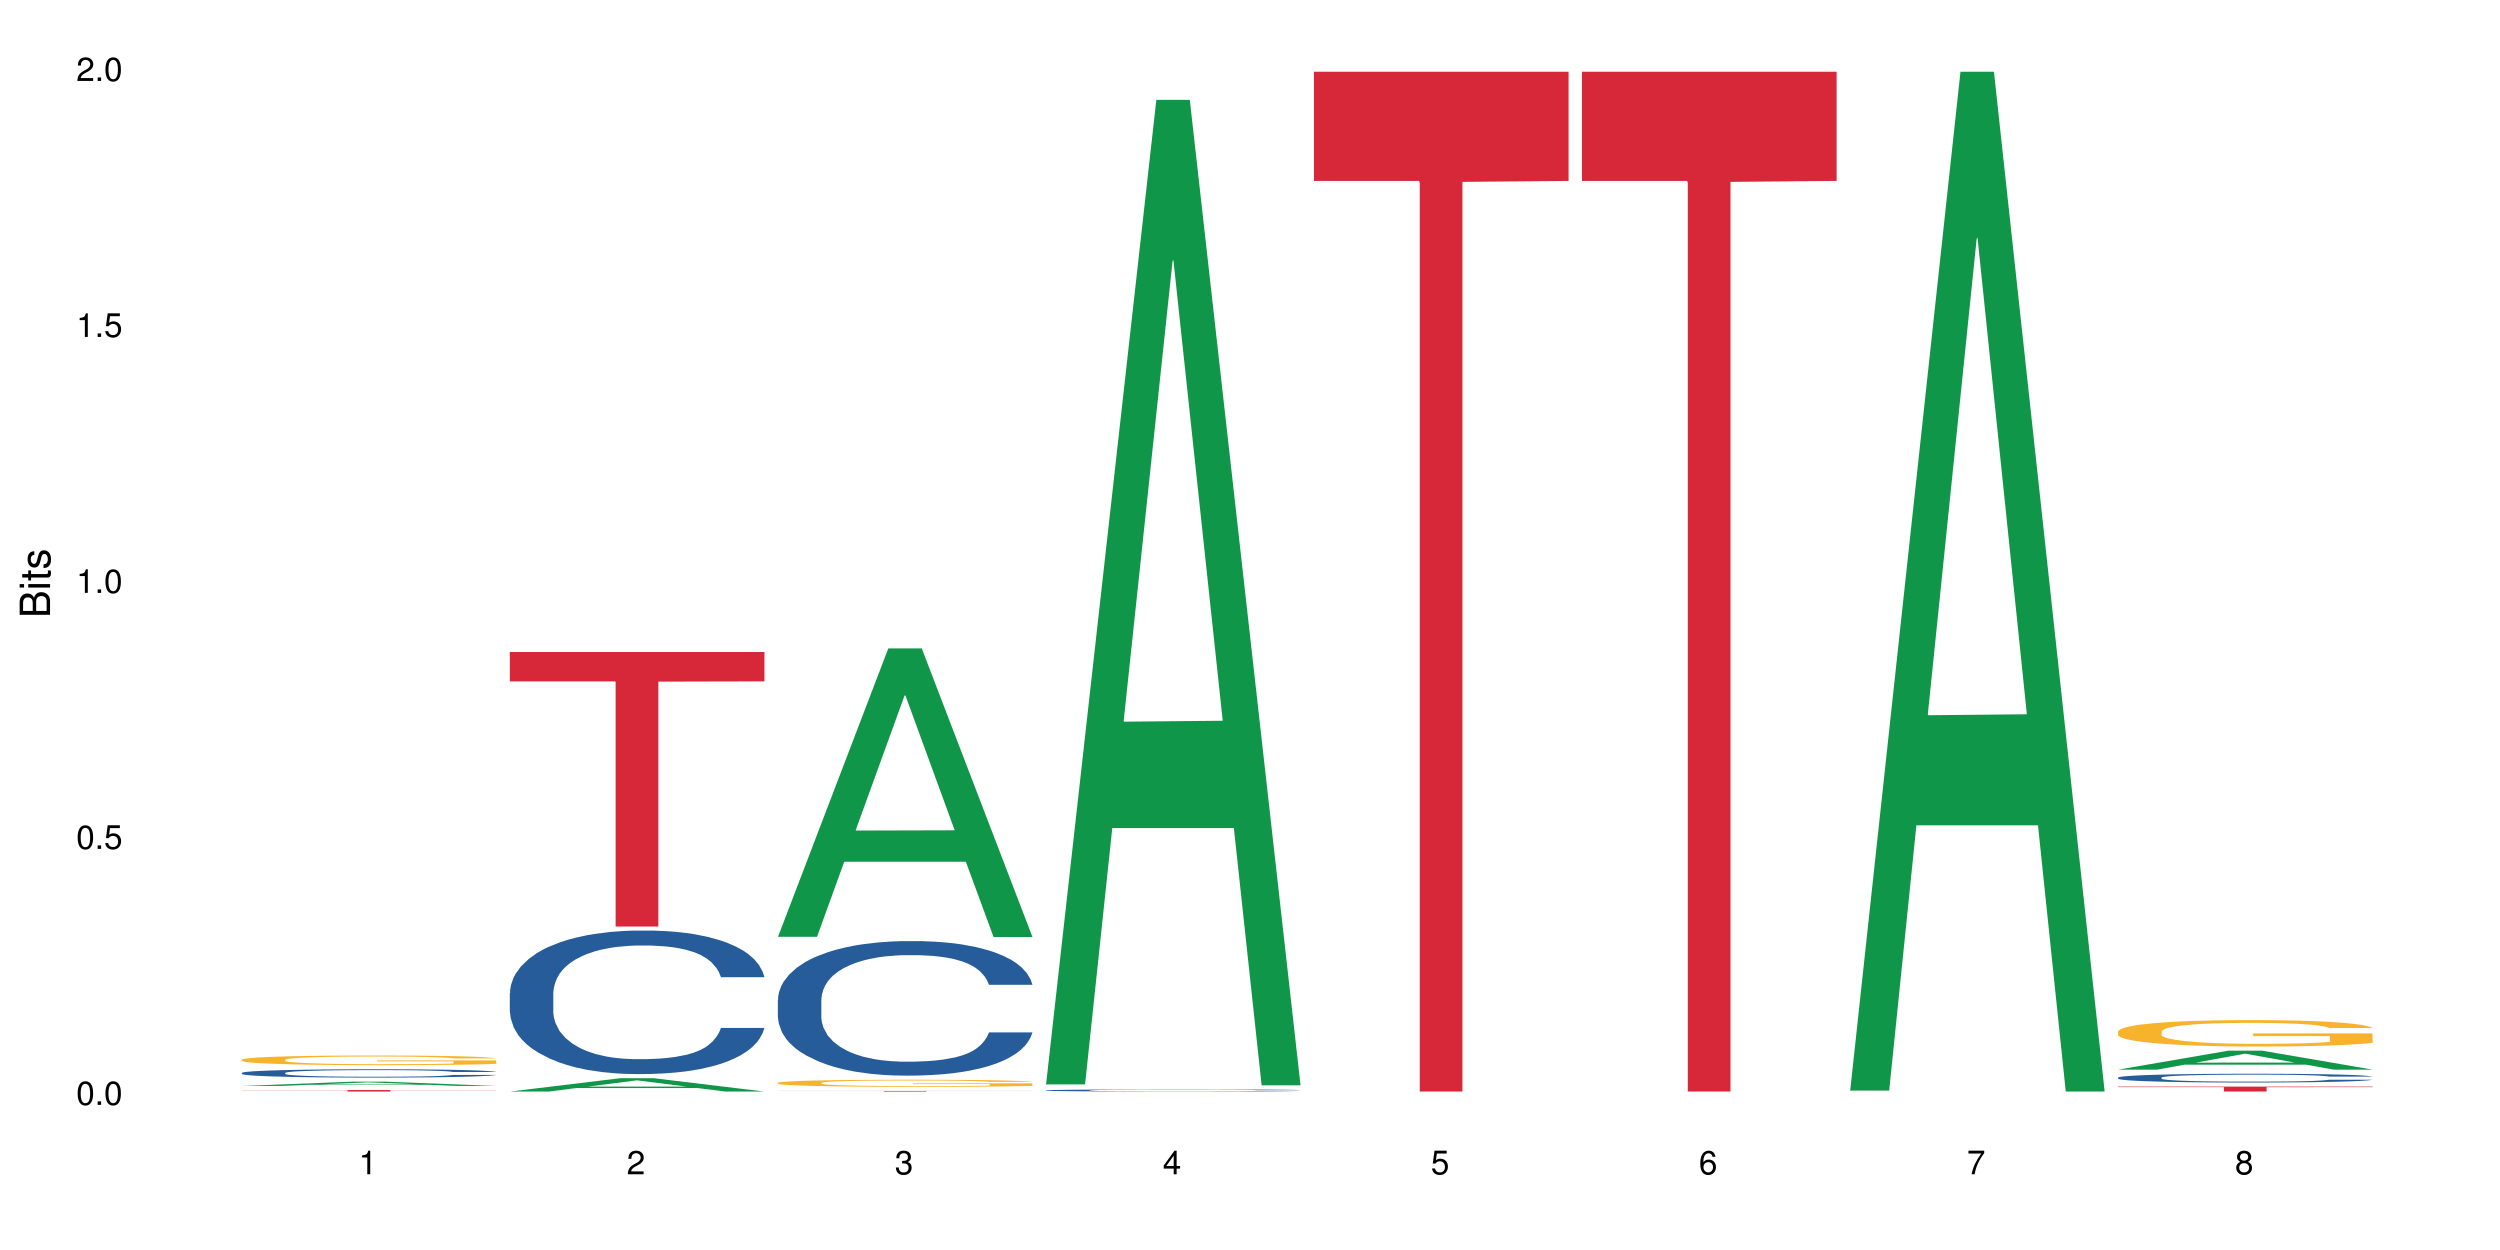 <?xml version="1.0" encoding="UTF-8"?>
<svg xmlns="http://www.w3.org/2000/svg" xmlns:xlink="http://www.w3.org/1999/xlink" width="720pt" height="360pt" viewBox="0 0 720 360" version="1.1">
<defs>
<g>
<symbol overflow="visible" id="glyph0-0">
<path style="stroke:none;" d=""/>
</symbol>
<symbol overflow="visible" id="glyph0-1">
<path style="stroke:none;" d="M 2.641 -6.797 C 2 -6.797 1.422 -6.531 1.078 -6.047 C 0.641 -5.453 0.406 -4.547 0.406 -3.297 C 0.406 -1 1.188 0.219 2.641 0.219 C 4.078 0.219 4.859 -1 4.859 -3.234 C 4.859 -4.562 4.656 -5.438 4.203 -6.047 C 3.844 -6.531 3.281 -6.797 2.641 -6.797 Z M 2.641 -6.047 C 3.547 -6.047 4 -5.125 4 -3.312 C 4 -1.375 3.562 -0.484 2.625 -0.484 C 1.734 -0.484 1.281 -1.422 1.281 -3.281 C 1.281 -5.141 1.734 -6.047 2.641 -6.047 Z M 2.641 -6.047 "/>
</symbol>
<symbol overflow="visible" id="glyph0-2">
<path style="stroke:none;" d="M 1.828 -1 L 0.828 -1 L 0.828 0 L 1.828 0 Z M 1.828 -1 "/>
</symbol>
<symbol overflow="visible" id="glyph0-3">
<path style="stroke:none;" d="M 4.562 -6.797 L 1.062 -6.797 L 0.547 -3.094 L 1.328 -3.094 C 1.719 -3.562 2.047 -3.734 2.578 -3.734 C 3.484 -3.734 4.062 -3.109 4.062 -2.094 C 4.062 -1.125 3.484 -0.531 2.578 -0.531 C 1.828 -0.531 1.375 -0.906 1.188 -1.672 L 0.328 -1.672 C 0.453 -1.109 0.547 -0.844 0.75 -0.594 C 1.125 -0.078 1.828 0.219 2.594 0.219 C 3.969 0.219 4.922 -0.781 4.922 -2.219 C 4.922 -3.562 4.031 -4.484 2.719 -4.484 C 2.25 -4.484 1.859 -4.359 1.469 -4.062 L 1.734 -5.969 L 4.562 -5.969 Z M 4.562 -6.797 "/>
</symbol>
<symbol overflow="visible" id="glyph0-4">
<path style="stroke:none;" d="M 2.484 -4.844 L 2.484 0 L 3.328 0 L 3.328 -6.797 L 2.766 -6.797 C 2.469 -5.75 2.281 -5.609 0.984 -5.453 L 0.984 -4.844 Z M 2.484 -4.844 "/>
</symbol>
<symbol overflow="visible" id="glyph0-5">
<path style="stroke:none;" d="M 4.859 -0.828 L 1.281 -0.828 C 1.359 -1.391 1.672 -1.75 2.5 -2.234 L 3.469 -2.75 C 4.406 -3.266 4.906 -3.969 4.906 -4.812 C 4.906 -5.375 4.672 -5.906 4.266 -6.266 C 3.859 -6.625 3.375 -6.797 2.719 -6.797 C 1.859 -6.797 1.219 -6.5 0.844 -5.922 C 0.609 -5.562 0.5 -5.125 0.484 -4.438 L 1.328 -4.438 C 1.359 -4.906 1.406 -5.188 1.531 -5.406 C 1.75 -5.812 2.188 -6.062 2.703 -6.062 C 3.469 -6.062 4.031 -5.516 4.031 -4.781 C 4.031 -4.25 3.719 -3.797 3.125 -3.438 L 2.234 -2.938 C 0.812 -2.141 0.406 -1.5 0.328 0 L 4.859 0 Z M 4.859 -0.828 "/>
</symbol>
<symbol overflow="visible" id="glyph0-6">
<path style="stroke:none;" d="M 2.125 -3.125 L 2.578 -3.125 C 3.516 -3.125 3.984 -2.703 3.984 -1.891 C 3.984 -1.031 3.469 -0.531 2.578 -0.531 C 1.656 -0.531 1.203 -0.984 1.156 -1.969 L 0.312 -1.969 C 0.344 -1.422 0.438 -1.078 0.609 -0.766 C 0.953 -0.109 1.625 0.219 2.547 0.219 C 3.953 0.219 4.859 -0.609 4.859 -1.906 C 4.859 -2.766 4.516 -3.25 3.703 -3.516 C 4.344 -3.766 4.656 -4.25 4.656 -4.938 C 4.656 -6.109 3.875 -6.797 2.578 -6.797 C 1.203 -6.797 0.484 -6.047 0.453 -4.609 L 1.297 -4.609 C 1.312 -5.016 1.344 -5.25 1.453 -5.453 C 1.641 -5.828 2.062 -6.062 2.594 -6.062 C 3.344 -6.062 3.797 -5.625 3.797 -4.906 C 3.797 -4.422 3.609 -4.141 3.25 -3.984 C 3.016 -3.891 2.719 -3.844 2.125 -3.844 Z M 2.125 -3.125 "/>
</symbol>
<symbol overflow="visible" id="glyph0-7">
<path style="stroke:none;" d="M 3.141 -1.625 L 3.141 0 L 3.984 0 L 3.984 -1.625 L 4.984 -1.625 L 4.984 -2.391 L 3.984 -2.391 L 3.984 -6.797 L 3.359 -6.797 L 0.266 -2.516 L 0.266 -1.625 Z M 3.141 -2.391 L 1 -2.391 L 3.141 -5.359 Z M 3.141 -2.391 "/>
</symbol>
<symbol overflow="visible" id="glyph0-8">
<path style="stroke:none;" d="M 4.781 -5.031 C 4.609 -6.141 3.891 -6.797 2.844 -6.797 C 2.094 -6.797 1.422 -6.438 1.031 -5.828 C 0.609 -5.172 0.406 -4.344 0.406 -3.094 C 0.406 -1.953 0.578 -1.234 0.984 -0.625 C 1.359 -0.078 1.953 0.219 2.703 0.219 C 3.984 0.219 4.922 -0.734 4.922 -2.078 C 4.922 -3.344 4.062 -4.234 2.844 -4.234 C 2.172 -4.234 1.641 -3.969 1.281 -3.469 C 1.281 -5.125 1.828 -6.047 2.797 -6.047 C 3.391 -6.047 3.797 -5.672 3.938 -5.031 Z M 2.734 -3.484 C 3.547 -3.484 4.062 -2.922 4.062 -2 C 4.062 -1.156 3.484 -0.531 2.703 -0.531 C 1.922 -0.531 1.328 -1.188 1.328 -2.047 C 1.328 -2.891 1.906 -3.484 2.734 -3.484 Z M 2.734 -3.484 "/>
</symbol>
<symbol overflow="visible" id="glyph0-9">
<path style="stroke:none;" d="M 4.984 -6.797 L 0.438 -6.797 L 0.438 -5.969 L 4.109 -5.969 C 2.5 -3.656 1.828 -2.234 1.328 0 L 2.219 0 C 2.594 -2.172 3.453 -4.047 4.984 -6.094 Z M 4.984 -6.797 "/>
</symbol>
<symbol overflow="visible" id="glyph0-10">
<path style="stroke:none;" d="M 3.75 -3.578 C 4.453 -4 4.688 -4.344 4.688 -4.984 C 4.688 -6.047 3.844 -6.797 2.641 -6.797 C 1.438 -6.797 0.594 -6.047 0.594 -4.984 C 0.594 -4.359 0.828 -4.016 1.516 -3.578 C 0.734 -3.203 0.359 -2.641 0.359 -1.891 C 0.359 -0.641 1.297 0.219 2.641 0.219 C 3.984 0.219 4.922 -0.641 4.922 -1.875 C 4.922 -2.641 4.531 -3.203 3.75 -3.578 Z M 2.641 -6.047 C 3.359 -6.047 3.812 -5.625 3.812 -4.969 C 3.812 -4.344 3.344 -3.922 2.641 -3.922 C 1.922 -3.922 1.453 -4.344 1.453 -4.984 C 1.453 -5.625 1.922 -6.047 2.641 -6.047 Z M 2.641 -3.203 C 3.484 -3.203 4.062 -2.672 4.062 -1.875 C 4.062 -1.062 3.484 -0.531 2.625 -0.531 C 1.797 -0.531 1.219 -1.078 1.219 -1.875 C 1.219 -2.672 1.797 -3.203 2.641 -3.203 Z M 2.641 -3.203 "/>
</symbol>
<symbol overflow="visible" id="glyph1-0">
<path style="stroke:none;" d=""/>
</symbol>
<symbol overflow="visible" id="glyph1-1">
<path style="stroke:none;" d="M 0 -0.953 L 0 -4.891 C 0 -5.719 -0.234 -6.344 -0.734 -6.797 C -1.188 -7.234 -1.812 -7.469 -2.5 -7.469 C -3.547 -7.469 -4.188 -7 -4.625 -5.875 C -4.984 -6.672 -5.641 -7.094 -6.531 -7.094 C -7.156 -7.094 -7.734 -6.859 -8.141 -6.391 C -8.562 -5.938 -8.75 -5.344 -8.75 -4.5 L -8.75 -0.953 Z M -4.984 -2.062 L -7.766 -2.062 L -7.766 -4.219 C -7.766 -4.844 -7.688 -5.203 -7.453 -5.5 C -7.219 -5.812 -6.859 -5.969 -6.375 -5.969 C -5.906 -5.969 -5.531 -5.812 -5.297 -5.5 C -5.062 -5.203 -4.984 -4.844 -4.984 -4.219 Z M -0.984 -2.062 L -4 -2.062 L -4 -4.781 C -4 -5.328 -3.859 -5.688 -3.578 -5.953 C -3.297 -6.219 -2.922 -6.359 -2.484 -6.359 C -2.062 -6.359 -1.688 -6.219 -1.406 -5.953 C -1.109 -5.688 -0.984 -5.328 -0.984 -4.781 Z M -0.984 -2.062 "/>
</symbol>
<symbol overflow="visible" id="glyph1-2">
<path style="stroke:none;" d="M -6.281 -1.797 L -6.281 -0.797 L 0 -0.797 L 0 -1.797 Z M -8.75 -1.797 L -8.75 -0.797 L -7.484 -0.797 L -7.484 -1.797 Z M -8.75 -1.797 "/>
</symbol>
<symbol overflow="visible" id="glyph1-3">
<path style="stroke:none;" d="M -6.281 -3.047 L -6.281 -2.016 L -8.016 -2.016 L -8.016 -1.016 L -6.281 -1.016 L -6.281 -0.172 L -5.469 -0.172 L -5.469 -1.016 L -0.719 -1.016 C -0.078 -1.016 0.281 -1.453 0.281 -2.234 C 0.281 -2.469 0.25 -2.719 0.188 -3.047 L -0.641 -3.047 C -0.609 -2.922 -0.594 -2.766 -0.594 -2.562 C -0.594 -2.141 -0.719 -2.016 -1.156 -2.016 L -5.469 -2.016 L -5.469 -3.047 Z M -6.281 -3.047 "/>
</symbol>
<symbol overflow="visible" id="glyph1-4">
<path style="stroke:none;" d="M -4.531 -5.25 C -5.766 -5.25 -6.469 -4.422 -6.469 -2.969 C -6.469 -1.516 -5.719 -0.562 -4.547 -0.562 C -3.562 -0.562 -3.094 -1.062 -2.734 -2.562 L -2.516 -3.484 C -2.344 -4.188 -2.094 -4.469 -1.625 -4.469 C -1.047 -4.469 -0.641 -3.875 -0.641 -3 C -0.641 -2.453 -0.797 -2 -1.062 -1.75 C -1.25 -1.594 -1.422 -1.531 -1.875 -1.469 L -1.875 -0.406 C -0.422 -0.453 0.281 -1.266 0.281 -2.922 C 0.281 -4.5 -0.5 -5.516 -1.719 -5.516 C -2.656 -5.516 -3.172 -4.984 -3.469 -3.734 L -3.703 -2.766 C -3.891 -1.953 -4.156 -1.609 -4.594 -1.609 C -5.172 -1.609 -5.547 -2.125 -5.547 -2.938 C -5.547 -3.75 -5.203 -4.172 -4.531 -4.203 Z M -4.531 -5.25 "/>
</symbol>
</g>
</defs>
<g id="surface88864">
<rect x="0" y="0" width="720" height="360" style="fill:rgb(100%,100%,100%);fill-opacity:1;stroke:none;"/>
<path style=" stroke:none;fill-rule:nonzero;fill:rgb(6.275%,58.824%,28.235%);fill-opacity:1;" d="M 69.629 312.75 L 69.707 312.75 L 101.441 311.527 L 111.078 311.527 L 142.965 312.75 L 131.762 312.75 L 123.77 312.43 L 88.746 312.43 L 80.91 312.75 L 69.629 312.75 L 92.117 312.297 L 120.559 312.297 L 106.375 311.727 L 106.219 311.723 L 106.062 311.727 L 92.039 312.297 L 92.117 312.297 Z M 69.629 312.75 "/>
<path style=" stroke:none;fill-rule:nonzero;fill:rgb(14.51%,36.078%,60%);fill-opacity:1;" d="M 69.629 308.992 L 69.719 308.988 L 69.719 308.938 L 69.988 308.852 L 70.613 308.75 L 71.238 308.676 L 72.848 308.547 L 75.086 308.422 L 77.41 308.324 L 79.109 308.27 L 80.629 308.223 L 84.117 308.145 L 86.355 308.102 L 88.77 308.062 L 91.719 308.027 L 93.867 308.004 L 98.695 307.969 L 102.273 307.953 L 105.047 307.949 L 111.039 307.949 L 114.613 307.957 L 117.207 307.969 L 120.07 307.984 L 122.484 308.004 L 126.688 308.055 L 130.445 308.113 L 132.145 308.148 L 134.828 308.219 L 136.883 308.285 L 138.316 308.34 L 139.926 308.422 L 141.355 308.52 L 142.43 308.633 L 142.965 308.727 L 130.445 308.727 L 129.82 308.637 L 129.102 308.57 L 127.762 308.48 L 126.422 308.418 L 124.543 308.355 L 122.844 308.312 L 120.516 308.27 L 118.461 308.242 L 116.312 308.223 L 114.258 308.211 L 110.32 308.199 L 105.762 308.199 L 104.062 308.203 L 100.574 308.219 L 98.695 308.234 L 96.012 308.266 L 94.133 308.293 L 91.898 308.34 L 90.379 308.375 L 88.5 308.434 L 87.16 308.484 L 85.637 308.555 L 84.742 308.609 L 83.938 308.672 L 83.223 308.742 L 82.688 308.82 L 82.328 308.902 L 82.148 308.98 L 82.148 309.32 L 82.328 309.398 L 82.777 309.492 L 83.938 309.625 L 85.637 309.742 L 87.605 309.832 L 89.484 309.898 L 90.559 309.93 L 91.988 309.965 L 94.223 310.008 L 97.445 310.051 L 99.32 310.07 L 102.184 310.086 L 105.137 310.098 L 109.07 310.098 L 112.559 310.086 L 114.883 310.078 L 117.297 310.059 L 120.605 310.023 L 122.664 309.988 L 124.453 309.945 L 125.793 309.902 L 126.688 309.867 L 128.031 309.801 L 129.102 309.727 L 129.906 309.648 L 130.445 309.574 L 142.965 309.574 L 142.43 309.66 L 141.625 309.746 L 140.82 309.812 L 139.566 309.887 L 138.137 309.957 L 136.078 310.031 L 134.379 310.082 L 132.145 310.137 L 130.086 310.18 L 127.852 310.215 L 124.543 310.262 L 122.395 310.281 L 120.07 310.301 L 117.297 310.32 L 113.809 310.336 L 110.055 310.344 L 106.566 310.348 L 102.809 310.34 L 100.035 310.332 L 96.371 310.312 L 91.809 310.273 L 88.5 310.23 L 85.906 310.191 L 83.672 310.145 L 81.168 310.086 L 77.945 309.992 L 75.98 309.918 L 74.637 309.855 L 73.117 309.77 L 72.043 309.691 L 70.793 309.57 L 69.898 309.414 L 69.629 309.293 Z M 69.629 308.992 "/>
<path style=" stroke:none;fill-rule:nonzero;fill:rgb(96.863%,70.196%,16.863%);fill-opacity:1;" d="M 69.629 305.18 L 69.719 305.176 L 69.719 305.125 L 70.078 305.012 L 70.973 304.855 L 72.133 304.727 L 73.387 304.625 L 74.191 304.57 L 75.531 304.496 L 76.695 304.438 L 79.645 304.324 L 83.402 304.219 L 85.461 304.172 L 87.785 304.129 L 91.094 304.082 L 92.613 304.062 L 97.266 304.023 L 102.543 303.996 L 108.355 303.988 L 111.039 303.992 L 114.703 304.004 L 119.711 304.031 L 122.574 304.055 L 124.809 304.082 L 127.137 304.113 L 129.996 304.164 L 132.68 304.227 L 134.828 304.285 L 136.973 304.363 L 138.762 304.445 L 140.281 304.531 L 141.625 304.641 L 142.43 304.727 L 142.965 304.816 L 130.535 304.816 L 129.82 304.727 L 129.016 304.66 L 127.672 304.574 L 126.332 304.516 L 124.988 304.469 L 122.484 304.402 L 120.34 304.359 L 117.656 304.324 L 115.062 304.301 L 112.109 304.285 L 110.32 304.281 L 105.582 304.281 L 101.289 304.301 L 98.785 304.32 L 96.996 304.34 L 94.492 304.379 L 92.973 304.41 L 92.078 304.43 L 89.395 304.508 L 87.605 304.578 L 86.621 304.625 L 85.371 304.703 L 84.477 304.773 L 83.492 304.875 L 82.953 304.949 L 82.238 305.121 L 82.148 305.578 L 82.418 305.676 L 82.953 305.777 L 83.672 305.871 L 84.742 305.965 L 85.816 306.039 L 87.695 306.141 L 89.305 306.207 L 90.559 306.25 L 92.973 306.316 L 93.957 306.34 L 96.281 306.387 L 98.695 306.422 L 101.648 306.453 L 103.883 306.465 L 107.461 306.48 L 112.02 306.48 L 117.387 306.465 L 120.785 306.445 L 123.109 306.422 L 124.633 306.406 L 126.508 306.379 L 127.852 306.352 L 129.102 306.324 L 130.625 306.281 L 130.625 305.676 L 108.535 305.672 L 108.535 305.387 L 142.875 305.387 L 142.965 306.379 L 141.086 306.445 L 138.762 306.512 L 136.527 306.562 L 134.199 306.605 L 130.891 306.656 L 128.207 306.684 L 124.094 306.719 L 120.34 306.742 L 116.402 306.758 L 112.914 306.766 L 108.801 306.77 L 105.137 306.762 L 101.199 306.75 L 98.07 306.727 L 95.207 306.703 L 92.344 306.668 L 88.77 306.617 L 86.441 306.574 L 84.027 306.52 L 81.613 306.457 L 79.469 306.387 L 78.035 306.336 L 76.605 306.273 L 75.086 306.199 L 73.652 306.113 L 72.582 306.031 L 71.598 305.945 L 70.883 305.859 L 70.164 305.746 L 69.809 305.656 L 69.629 305.574 Z M 69.629 305.18 "/>
<path style=" stroke:none;fill-rule:nonzero;fill:rgb(83.922%,15.686%,22.353%);fill-opacity:1;" d="M 69.629 313.93 L 142.965 313.93 L 142.965 313.977 L 112.402 313.977 L 112.402 314.371 L 100.105 314.371 L 100.105 313.977 L 69.629 313.977 Z M 69.629 313.93 "/>
<path style=" stroke:none;fill-rule:nonzero;fill:rgb(6.275%,58.824%,28.235%);fill-opacity:1;" d="M 146.824 314.367 L 146.902 314.363 L 178.637 310.523 L 188.273 310.523 L 220.16 314.371 L 208.957 314.371 L 200.965 313.367 L 165.941 313.367 L 158.109 314.367 L 146.824 314.367 L 169.312 312.949 L 197.754 312.945 L 183.57 311.152 L 183.414 311.148 L 183.258 311.16 L 169.234 312.945 L 169.312 312.949 Z M 146.824 314.367 "/>
<path style=" stroke:none;fill-rule:nonzero;fill:rgb(14.51%,36.078%,60%);fill-opacity:1;" d="M 146.824 285.996 L 146.914 285.961 L 146.914 285.055 L 147.184 283.617 L 147.809 281.805 L 148.434 280.559 L 150.043 278.328 L 152.281 276.176 L 154.605 274.512 L 156.305 273.531 L 157.824 272.773 L 161.312 271.379 L 163.551 270.66 L 165.965 270.02 L 168.914 269.375 L 171.062 268.996 L 175.891 268.395 L 179.469 268.129 L 182.242 268.016 L 188.234 268.016 L 191.812 268.168 L 194.406 268.355 L 197.266 268.656 L 199.68 268.996 L 203.883 269.828 L 207.641 270.887 L 209.34 271.492 L 212.023 272.66 L 214.078 273.797 L 215.512 274.777 L 217.121 276.176 L 218.551 277.875 L 219.625 279.801 L 220.16 281.426 L 207.641 281.426 L 207.016 279.914 L 206.301 278.742 L 204.957 277.195 L 203.617 276.102 L 201.738 275.004 L 200.039 274.285 L 197.715 273.57 L 195.656 273.117 L 193.512 272.773 L 191.453 272.547 L 187.52 272.32 L 182.957 272.32 L 181.258 272.398 L 177.77 272.699 L 175.891 272.965 L 173.207 273.492 L 171.332 273.984 L 169.094 274.738 L 167.574 275.383 L 165.695 276.363 L 164.355 277.234 L 162.836 278.48 L 161.941 279.426 L 161.137 280.48 L 160.418 281.727 L 159.883 283.051 L 159.523 284.449 L 159.348 285.809 L 159.348 291.664 L 159.523 293.023 L 159.973 294.609 L 161.137 296.914 L 162.836 298.918 L 164.801 300.504 L 166.68 301.637 L 167.754 302.164 L 169.184 302.77 L 171.418 303.527 L 174.641 304.281 L 176.516 304.582 L 179.379 304.887 L 182.332 305.035 L 186.266 305.035 L 189.754 304.887 L 192.078 304.695 L 194.492 304.395 L 197.805 303.754 L 199.859 303.148 L 201.648 302.43 L 202.988 301.711 L 203.883 301.109 L 205.227 299.938 L 206.301 298.652 L 207.105 297.332 L 207.641 296.047 L 220.16 296.047 L 219.625 297.559 L 218.82 299.031 L 218.016 300.125 L 216.762 301.449 L 215.332 302.621 L 213.273 303.941 L 211.574 304.809 L 209.34 305.754 L 207.281 306.473 L 205.047 307.113 L 201.738 307.871 L 199.59 308.246 L 197.266 308.59 L 194.492 308.891 L 191.004 309.156 L 187.25 309.305 L 183.762 309.344 L 180.004 309.27 L 177.234 309.117 L 173.566 308.777 L 169.004 308.098 L 165.695 307.379 L 163.102 306.66 L 160.867 305.906 L 158.363 304.887 L 155.145 303.223 L 153.176 301.938 L 151.832 300.883 L 150.312 299.406 L 149.238 298.086 L 147.988 295.969 L 147.094 293.289 L 146.824 291.211 Z M 146.824 285.996 "/>
<path style=" stroke:none;fill-rule:nonzero;fill:rgb(83.922%,15.686%,22.353%);fill-opacity:1;" d="M 146.824 187.77 L 220.16 187.77 L 220.16 196.234 L 189.598 196.309 L 189.598 266.836 L 177.301 266.836 L 177.301 196.383 L 177.121 196.234 L 146.824 196.234 Z M 146.824 187.77 "/>
<path style=" stroke:none;fill-rule:nonzero;fill:rgb(6.275%,58.824%,28.235%);fill-opacity:1;" d="M 224.02 269.797 L 224.098 269.719 L 255.832 186.746 L 265.469 186.746 L 297.355 269.875 L 286.152 269.875 L 278.16 248.172 L 243.141 248.172 L 235.305 269.797 L 224.02 269.797 L 246.508 239.199 L 274.949 239.121 L 260.77 200.324 L 260.609 200.246 L 260.453 200.48 L 246.43 239.121 L 246.508 239.199 Z M 224.02 269.797 "/>
<path style=" stroke:none;fill-rule:nonzero;fill:rgb(14.51%,36.078%,60%);fill-opacity:1;" d="M 224.02 287.906 L 224.109 287.871 L 224.109 287.02 L 224.379 285.676 L 225.004 283.977 L 225.633 282.809 L 227.242 280.719 L 229.477 278.699 L 231.801 277.145 L 233.5 276.223 L 235.023 275.516 L 238.508 274.203 L 240.746 273.531 L 243.16 272.93 L 246.113 272.328 L 248.258 271.973 L 253.086 271.406 L 256.664 271.16 L 259.438 271.051 L 265.43 271.051 L 269.008 271.195 L 271.602 271.371 L 274.461 271.656 L 276.875 271.973 L 281.082 272.754 L 284.836 273.742 L 286.535 274.309 L 289.219 275.406 L 291.277 276.469 L 292.707 277.391 L 294.316 278.699 L 295.746 280.293 L 296.82 282.102 L 297.355 283.621 L 284.836 283.621 L 284.211 282.207 L 283.496 281.109 L 282.152 279.656 L 280.812 278.629 L 278.934 277.602 L 277.234 276.93 L 274.91 276.258 L 272.852 275.832 L 270.707 275.516 L 268.648 275.301 L 264.715 275.09 L 260.152 275.09 L 258.453 275.16 L 254.965 275.441 L 253.086 275.691 L 250.406 276.188 L 248.527 276.648 L 246.289 277.355 L 244.77 277.957 L 242.891 278.879 L 241.551 279.691 L 240.031 280.859 L 239.137 281.746 L 238.332 282.738 L 237.613 283.906 L 237.078 285.145 L 236.723 286.453 L 236.543 287.73 L 236.543 293.219 L 236.723 294.492 L 237.168 295.98 L 238.332 298.141 L 240.031 300.016 L 241.996 301.504 L 243.875 302.566 L 244.949 303.062 L 246.379 303.629 L 248.617 304.336 L 251.836 305.043 L 253.715 305.328 L 256.574 305.609 L 259.527 305.754 L 263.461 305.754 L 266.949 305.609 L 269.273 305.434 L 271.691 305.148 L 275 304.547 L 277.055 303.98 L 278.844 303.309 L 280.188 302.637 L 281.082 302.07 L 282.422 300.973 L 283.496 299.77 L 284.301 298.527 L 284.836 297.324 L 297.355 297.324 L 296.82 298.742 L 296.016 300.121 L 295.211 301.148 L 293.957 302.387 L 292.527 303.484 L 290.473 304.727 L 288.773 305.539 L 286.535 306.426 L 284.48 307.098 L 282.242 307.699 L 278.934 308.406 L 276.789 308.762 L 274.461 309.082 L 271.691 309.363 L 268.203 309.613 L 264.445 309.754 L 260.957 309.789 L 257.203 309.719 L 254.43 309.574 L 250.762 309.258 L 246.199 308.621 L 242.891 307.949 L 240.297 307.273 L 238.062 306.566 L 235.559 305.609 L 232.34 304.051 L 230.371 302.848 L 229.031 301.855 L 227.508 300.477 L 226.438 299.238 L 225.184 297.254 L 224.289 294.742 L 224.02 292.793 Z M 224.02 287.906 "/>
<path style=" stroke:none;fill-rule:nonzero;fill:rgb(96.863%,70.196%,16.863%);fill-opacity:1;" d="M 224.02 311.844 L 224.109 311.84 L 224.109 311.805 L 224.469 311.719 L 225.363 311.605 L 226.523 311.508 L 227.777 311.434 L 228.582 311.395 L 229.926 311.34 L 231.086 311.297 L 234.039 311.215 L 237.793 311.137 L 239.852 311.102 L 242.176 311.07 L 245.484 311.035 L 247.004 311.023 L 251.656 310.992 L 256.934 310.973 L 262.746 310.969 L 265.43 310.969 L 269.098 310.977 L 274.105 310.996 L 276.965 311.016 L 279.203 311.035 L 281.527 311.059 L 284.391 311.098 L 287.074 311.141 L 289.219 311.188 L 291.367 311.242 L 293.152 311.301 L 294.676 311.367 L 296.016 311.445 L 296.82 311.512 L 297.355 311.578 L 284.926 311.578 L 284.211 311.512 L 283.406 311.461 L 282.062 311.398 L 280.723 311.355 L 279.383 311.32 L 276.875 311.27 L 274.73 311.242 L 272.047 311.215 L 269.453 311.199 L 266.504 311.188 L 264.715 311.184 L 259.973 311.184 L 255.68 311.195 L 253.176 311.211 L 251.387 311.227 L 248.883 311.254 L 247.363 311.277 L 246.469 311.289 L 243.785 311.348 L 241.996 311.402 L 241.016 311.438 L 239.762 311.492 L 238.867 311.543 L 237.883 311.617 L 237.348 311.672 L 236.633 311.801 L 236.543 312.137 L 236.809 312.207 L 237.348 312.285 L 238.062 312.352 L 239.137 312.422 L 240.207 312.477 L 242.086 312.551 L 243.695 312.598 L 244.949 312.629 L 247.363 312.68 L 248.348 312.695 L 250.672 312.73 L 253.086 312.758 L 256.039 312.777 L 258.273 312.789 L 261.852 312.801 L 266.414 312.801 L 271.777 312.789 L 275.176 312.773 L 277.504 312.758 L 279.023 312.746 L 280.902 312.723 L 282.242 312.707 L 283.496 312.684 L 285.016 312.652 L 285.016 312.207 L 262.926 312.207 L 262.926 311.996 L 297.27 311.996 L 297.355 312.723 L 295.48 312.773 L 293.152 312.824 L 290.918 312.859 L 288.594 312.891 L 285.285 312.926 L 282.602 312.949 L 278.488 312.977 L 274.73 312.992 L 270.797 313.004 L 267.309 313.012 L 263.195 313.012 L 259.527 313.008 L 255.59 312.996 L 252.461 312.98 L 249.598 312.965 L 246.738 312.938 L 243.16 312.898 L 240.836 312.867 L 238.422 312.828 L 236.004 312.781 L 233.859 312.73 L 232.43 312.691 L 230.996 312.648 L 229.477 312.59 L 228.047 312.527 L 226.973 312.469 L 225.988 312.406 L 225.273 312.344 L 224.559 312.258 L 224.199 312.191 L 224.02 312.133 Z M 224.02 311.844 "/>
<path style=" stroke:none;fill-rule:nonzero;fill:rgb(83.922%,15.686%,22.353%);fill-opacity:1;" d="M 224.02 314.191 L 297.355 314.191 L 297.355 314.211 L 266.793 314.211 L 266.793 314.371 L 254.496 314.371 L 254.496 314.211 L 224.02 314.211 Z M 224.02 314.191 "/>
<path style=" stroke:none;fill-rule:nonzero;fill:rgb(6.275%,58.824%,28.235%);fill-opacity:1;" d="M 301.219 312.305 L 301.297 312.039 L 333.027 28.758 L 342.664 28.758 L 374.555 312.57 L 363.348 312.57 L 355.355 238.488 L 320.336 238.488 L 312.5 312.305 L 301.219 312.305 L 323.703 207.84 L 352.145 207.574 L 337.965 75.129 L 337.809 74.863 L 337.648 75.66 L 323.625 207.574 L 323.703 207.84 Z M 301.219 312.305 "/>
<path style=" stroke:none;fill-rule:nonzero;fill:rgb(14.51%,36.078%,60%);fill-opacity:1;" d="M 301.219 314.02 L 301.305 314.02 L 301.305 314.008 L 301.574 313.984 L 302.199 313.957 L 302.828 313.938 L 304.438 313.906 L 306.672 313.875 L 308.996 313.848 L 310.695 313.836 L 312.219 313.824 L 315.707 313.801 L 317.941 313.793 L 320.355 313.781 L 323.309 313.773 L 325.453 313.766 L 330.285 313.758 L 333.859 313.754 L 336.633 313.75 L 342.625 313.75 L 346.203 313.754 L 348.797 313.758 L 351.656 313.762 L 354.074 313.766 L 358.277 313.777 L 362.031 313.793 L 363.73 313.805 L 366.414 313.82 L 368.473 313.84 L 369.902 313.852 L 371.512 313.875 L 372.945 313.898 L 374.016 313.93 L 374.555 313.953 L 362.031 313.953 L 361.406 313.93 L 360.691 313.914 L 359.348 313.891 L 358.008 313.871 L 356.129 313.855 L 354.43 313.844 L 352.105 313.836 L 350.047 313.828 L 347.902 313.824 L 345.844 313.82 L 341.91 313.816 L 335.648 313.816 L 332.16 313.82 L 330.285 313.824 L 327.602 313.832 L 325.723 313.84 L 323.484 313.852 L 321.965 313.863 L 320.086 313.875 L 318.746 313.891 L 317.227 313.91 L 316.332 313.922 L 315.527 313.938 L 314.812 313.957 L 314.273 313.977 L 313.918 313.996 L 313.738 314.02 L 313.738 314.105 L 313.918 314.125 L 314.363 314.148 L 315.527 314.184 L 317.227 314.215 L 319.195 314.238 L 321.07 314.254 L 322.145 314.262 L 323.574 314.273 L 325.812 314.285 L 329.031 314.293 L 330.91 314.301 L 333.77 314.305 L 344.145 314.305 L 346.473 314.301 L 348.887 314.297 L 352.195 314.285 L 354.25 314.277 L 356.039 314.266 L 357.383 314.258 L 358.277 314.246 L 359.617 314.23 L 360.691 314.211 L 361.496 314.191 L 362.031 314.172 L 374.555 314.172 L 374.016 314.195 L 372.406 314.234 L 371.156 314.254 L 369.723 314.27 L 367.668 314.289 L 365.969 314.305 L 363.73 314.316 L 361.676 314.328 L 359.438 314.336 L 356.129 314.348 L 353.984 314.355 L 351.656 314.359 L 348.887 314.363 L 345.398 314.367 L 341.641 314.371 L 334.398 314.371 L 331.625 314.367 L 327.957 314.363 L 323.398 314.352 L 320.086 314.34 L 317.496 314.332 L 315.258 314.32 L 312.754 314.305 L 309.535 314.277 L 307.566 314.258 L 306.227 314.242 L 304.707 314.223 L 303.633 314.203 L 302.379 314.172 L 301.484 314.129 L 301.219 314.098 Z M 301.219 314.02 "/>
<path style=" stroke:none;fill-rule:nonzero;fill:rgb(83.922%,15.686%,22.353%);fill-opacity:1;" d="M 378.414 20.664 L 451.75 20.664 L 451.75 52.102 L 421.184 52.379 L 421.184 314.371 L 408.887 314.371 L 408.887 52.652 L 408.711 52.102 L 378.414 52.102 Z M 378.414 20.664 "/>
<path style=" stroke:none;fill-rule:nonzero;fill:rgb(83.922%,15.686%,22.353%);fill-opacity:1;" d="M 455.609 20.664 L 528.945 20.664 L 528.945 52.102 L 498.383 52.379 L 498.383 314.371 L 486.086 314.371 L 486.086 52.652 L 485.906 52.102 L 455.609 52.102 Z M 455.609 20.664 "/>
<path style=" stroke:none;fill-rule:nonzero;fill:rgb(6.275%,58.824%,28.235%);fill-opacity:1;" d="M 532.805 314.094 L 532.883 313.82 L 564.617 20.664 L 574.254 20.664 L 606.141 314.371 L 594.938 314.371 L 586.945 237.703 L 551.922 237.703 L 544.086 314.094 L 532.805 314.094 L 555.293 205.988 L 583.734 205.711 L 569.551 68.648 L 569.395 68.375 L 569.238 69.199 L 555.215 205.711 L 555.293 205.988 Z M 532.805 314.094 "/>
<path style=" stroke:none;fill-rule:nonzero;fill:rgb(6.275%,58.824%,28.235%);fill-opacity:1;" d="M 610 308.055 L 610.078 308.051 L 641.812 302.586 L 651.449 302.586 L 683.336 308.059 L 672.133 308.059 L 664.141 306.629 L 629.117 306.629 L 621.285 308.055 L 610 308.055 L 632.488 306.039 L 660.93 306.035 L 646.746 303.48 L 646.59 303.473 L 646.434 303.488 L 632.41 306.035 L 632.488 306.039 Z M 610 308.055 "/>
<path style=" stroke:none;fill-rule:nonzero;fill:rgb(14.51%,36.078%,60%);fill-opacity:1;" d="M 610 310.34 L 610.09 310.34 L 610.09 310.281 L 610.359 310.195 L 610.984 310.086 L 611.609 310.008 L 613.219 309.871 L 615.457 309.738 L 617.781 309.637 L 619.48 309.578 L 621 309.531 L 624.488 309.445 L 626.727 309.402 L 629.141 309.363 L 632.09 309.324 L 634.238 309.301 L 639.066 309.262 L 642.645 309.246 L 645.418 309.238 L 651.41 309.238 L 654.988 309.25 L 657.578 309.262 L 660.441 309.277 L 662.855 309.301 L 667.059 309.352 L 670.816 309.414 L 672.516 309.453 L 675.199 309.523 L 677.254 309.594 L 678.688 309.652 L 680.297 309.738 L 681.727 309.844 L 682.801 309.961 L 683.336 310.062 L 670.816 310.062 L 670.191 309.969 L 669.477 309.898 L 668.133 309.801 L 666.793 309.734 L 664.914 309.668 L 663.215 309.625 L 660.891 309.578 L 658.832 309.551 L 656.688 309.531 L 654.629 309.516 L 650.695 309.504 L 646.133 309.504 L 644.434 309.508 L 640.945 309.527 L 639.066 309.543 L 636.383 309.574 L 634.508 309.605 L 632.27 309.652 L 630.75 309.691 L 628.871 309.75 L 627.531 309.805 L 626.008 309.879 L 625.117 309.938 L 624.309 310.004 L 623.594 310.078 L 623.059 310.16 L 622.699 310.246 L 622.523 310.328 L 622.523 310.688 L 622.699 310.77 L 623.148 310.867 L 624.309 311.008 L 626.008 311.133 L 627.977 311.23 L 629.855 311.297 L 630.93 311.332 L 632.359 311.367 L 634.594 311.414 L 637.816 311.461 L 639.691 311.48 L 642.555 311.496 L 645.508 311.508 L 649.441 311.508 L 652.93 311.496 L 655.254 311.484 L 657.668 311.469 L 660.977 311.43 L 663.035 311.391 L 664.824 311.348 L 666.164 311.305 L 667.059 311.266 L 668.402 311.195 L 669.477 311.117 L 670.281 311.035 L 670.816 310.957 L 683.336 310.957 L 682.801 311.051 L 681.996 311.141 L 681.191 311.207 L 679.938 311.289 L 678.508 311.359 L 676.449 311.441 L 674.75 311.492 L 672.516 311.551 L 670.457 311.594 L 668.223 311.633 L 664.914 311.68 L 662.766 311.703 L 660.441 311.723 L 657.668 311.742 L 654.18 311.758 L 650.426 311.77 L 646.938 311.77 L 643.18 311.766 L 640.41 311.758 L 636.742 311.734 L 632.18 311.695 L 628.871 311.652 L 626.277 311.605 L 624.043 311.559 L 621.539 311.496 L 618.316 311.395 L 616.352 311.316 L 615.008 311.254 L 613.488 311.164 L 612.414 311.082 L 611.164 310.953 L 610.27 310.789 L 610 310.66 Z M 610 310.34 "/>
<path style=" stroke:none;fill-rule:nonzero;fill:rgb(96.863%,70.196%,16.863%);fill-opacity:1;" d="M 610 297.055 L 610.09 297.047 L 610.09 296.906 L 610.449 296.594 L 611.344 296.164 L 612.504 295.809 L 613.758 295.531 L 614.562 295.383 L 615.902 295.176 L 617.066 295.023 L 620.016 294.711 L 623.773 294.418 L 625.832 294.293 L 628.156 294.176 L 631.465 294.043 L 632.984 293.996 L 637.637 293.883 L 642.914 293.812 L 648.727 293.793 L 651.41 293.801 L 655.074 293.828 L 660.086 293.902 L 662.945 293.973 L 665.184 294.043 L 667.508 294.133 L 670.367 294.273 L 673.051 294.438 L 675.199 294.605 L 677.344 294.816 L 679.133 295.035 L 680.652 295.281 L 681.996 295.574 L 682.801 295.816 L 683.336 296.059 L 670.906 296.059 L 670.191 295.816 L 669.387 295.629 L 668.043 295.398 L 666.703 295.23 L 665.359 295.098 L 662.855 294.918 L 660.711 294.809 L 658.027 294.711 L 655.434 294.648 L 652.48 294.605 L 650.695 294.594 L 645.953 294.594 L 641.66 294.641 L 639.156 294.695 L 637.367 294.754 L 634.863 294.855 L 633.344 294.941 L 632.449 294.996 L 629.766 295.211 L 627.977 295.406 L 626.992 295.539 L 625.742 295.746 L 624.848 295.934 L 623.863 296.211 L 623.328 296.422 L 622.609 296.895 L 622.523 298.145 L 622.789 298.41 L 623.328 298.695 L 624.043 298.945 L 625.117 299.207 L 626.188 299.41 L 628.066 299.68 L 629.676 299.863 L 630.93 299.98 L 633.344 300.168 L 634.328 300.23 L 636.652 300.355 L 639.066 300.453 L 642.02 300.535 L 644.254 300.578 L 647.832 300.613 L 652.395 300.613 L 657.758 300.57 L 661.156 300.516 L 663.484 300.461 L 665.004 300.41 L 666.883 300.336 L 668.223 300.266 L 669.477 300.188 L 670.996 300.07 L 670.996 298.41 L 648.906 298.402 L 648.906 297.621 L 683.246 297.617 L 683.336 300.336 L 681.457 300.523 L 679.133 300.703 L 676.898 300.84 L 674.574 300.961 L 671.262 301.094 L 668.582 301.176 L 664.465 301.273 L 660.711 301.336 L 656.773 301.375 L 653.285 301.398 L 649.172 301.406 L 645.508 301.391 L 641.57 301.348 L 638.441 301.293 L 635.578 301.223 L 632.719 301.133 L 629.141 300.988 L 626.816 300.871 L 624.398 300.723 L 621.984 300.551 L 619.84 300.363 L 618.406 300.215 L 616.977 300.051 L 615.457 299.84 L 614.027 299.605 L 612.953 299.391 L 611.969 299.145 L 611.254 298.914 L 610.539 298.602 L 610.18 298.352 L 610 298.137 Z M 610 297.055 "/>
<path style=" stroke:none;fill-rule:nonzero;fill:rgb(83.922%,15.686%,22.353%);fill-opacity:1;" d="M 610 312.949 L 683.336 312.949 L 683.336 313.102 L 652.773 313.105 L 652.773 314.371 L 640.477 314.371 L 640.477 313.105 L 640.297 313.102 L 610 313.102 Z M 610 312.949 "/>
<g style="fill:rgb(0%,0%,0%);fill-opacity:1;">
  <use xlink:href="#glyph0-1" x="21.957" y="318.198"/>
  <use xlink:href="#glyph0-2" x="27.291" y="318.198"/>
  <use xlink:href="#glyph0-1" x="29.958" y="318.198"/>
</g>
<g style="fill:rgb(0%,0%,0%);fill-opacity:1;">
  <use xlink:href="#glyph0-1" x="21.957" y="244.476"/>
  <use xlink:href="#glyph0-2" x="27.291" y="244.476"/>
  <use xlink:href="#glyph0-3" x="29.958" y="244.476"/>
</g>
<g style="fill:rgb(0%,0%,0%);fill-opacity:1;">
  <use xlink:href="#glyph0-4" x="21.957" y="170.753"/>
  <use xlink:href="#glyph0-2" x="27.291" y="170.753"/>
  <use xlink:href="#glyph0-1" x="29.958" y="170.753"/>
</g>
<g style="fill:rgb(0%,0%,0%);fill-opacity:1;">
  <use xlink:href="#glyph0-4" x="21.957" y="97.034"/>
  <use xlink:href="#glyph0-2" x="27.291" y="97.034"/>
  <use xlink:href="#glyph0-3" x="29.958" y="97.034"/>
</g>
<g style="fill:rgb(0%,0%,0%);fill-opacity:1;">
  <use xlink:href="#glyph0-5" x="21.957" y="23.312"/>
  <use xlink:href="#glyph0-2" x="27.291" y="23.312"/>
  <use xlink:href="#glyph0-1" x="29.958" y="23.312"/>
</g>
<g style="fill:rgb(0%,0%,0%);fill-opacity:1;">
  <use xlink:href="#glyph0-4" x="103.297" y="338.19"/>
</g>
<g style="fill:rgb(0%,0%,0%);fill-opacity:1;">
  <use xlink:href="#glyph0-5" x="180.492" y="338.19"/>
</g>
<g style="fill:rgb(0%,0%,0%);fill-opacity:1;">
  <use xlink:href="#glyph0-6" x="257.688" y="338.19"/>
</g>
<g style="fill:rgb(0%,0%,0%);fill-opacity:1;">
  <use xlink:href="#glyph0-7" x="334.887" y="338.19"/>
</g>
<g style="fill:rgb(0%,0%,0%);fill-opacity:1;">
  <use xlink:href="#glyph0-3" x="412.082" y="338.19"/>
</g>
<g style="fill:rgb(0%,0%,0%);fill-opacity:1;">
  <use xlink:href="#glyph0-8" x="489.277" y="338.19"/>
</g>
<g style="fill:rgb(0%,0%,0%);fill-opacity:1;">
  <use xlink:href="#glyph0-9" x="566.473" y="338.19"/>
</g>
<g style="fill:rgb(0%,0%,0%);fill-opacity:1;">
  <use xlink:href="#glyph0-10" x="643.668" y="338.19"/>
</g>
<g style="fill:rgb(0%,0%,0%);fill-opacity:1;">
  <use xlink:href="#glyph1-1" x="14.412" y="178.016"/>
  <use xlink:href="#glyph1-2" x="14.412" y="170.012"/>
  <use xlink:href="#glyph1-3" x="14.412" y="167.348"/>
  <use xlink:href="#glyph1-4" x="14.412" y="164.012"/>
</g>
</g>
</svg>

